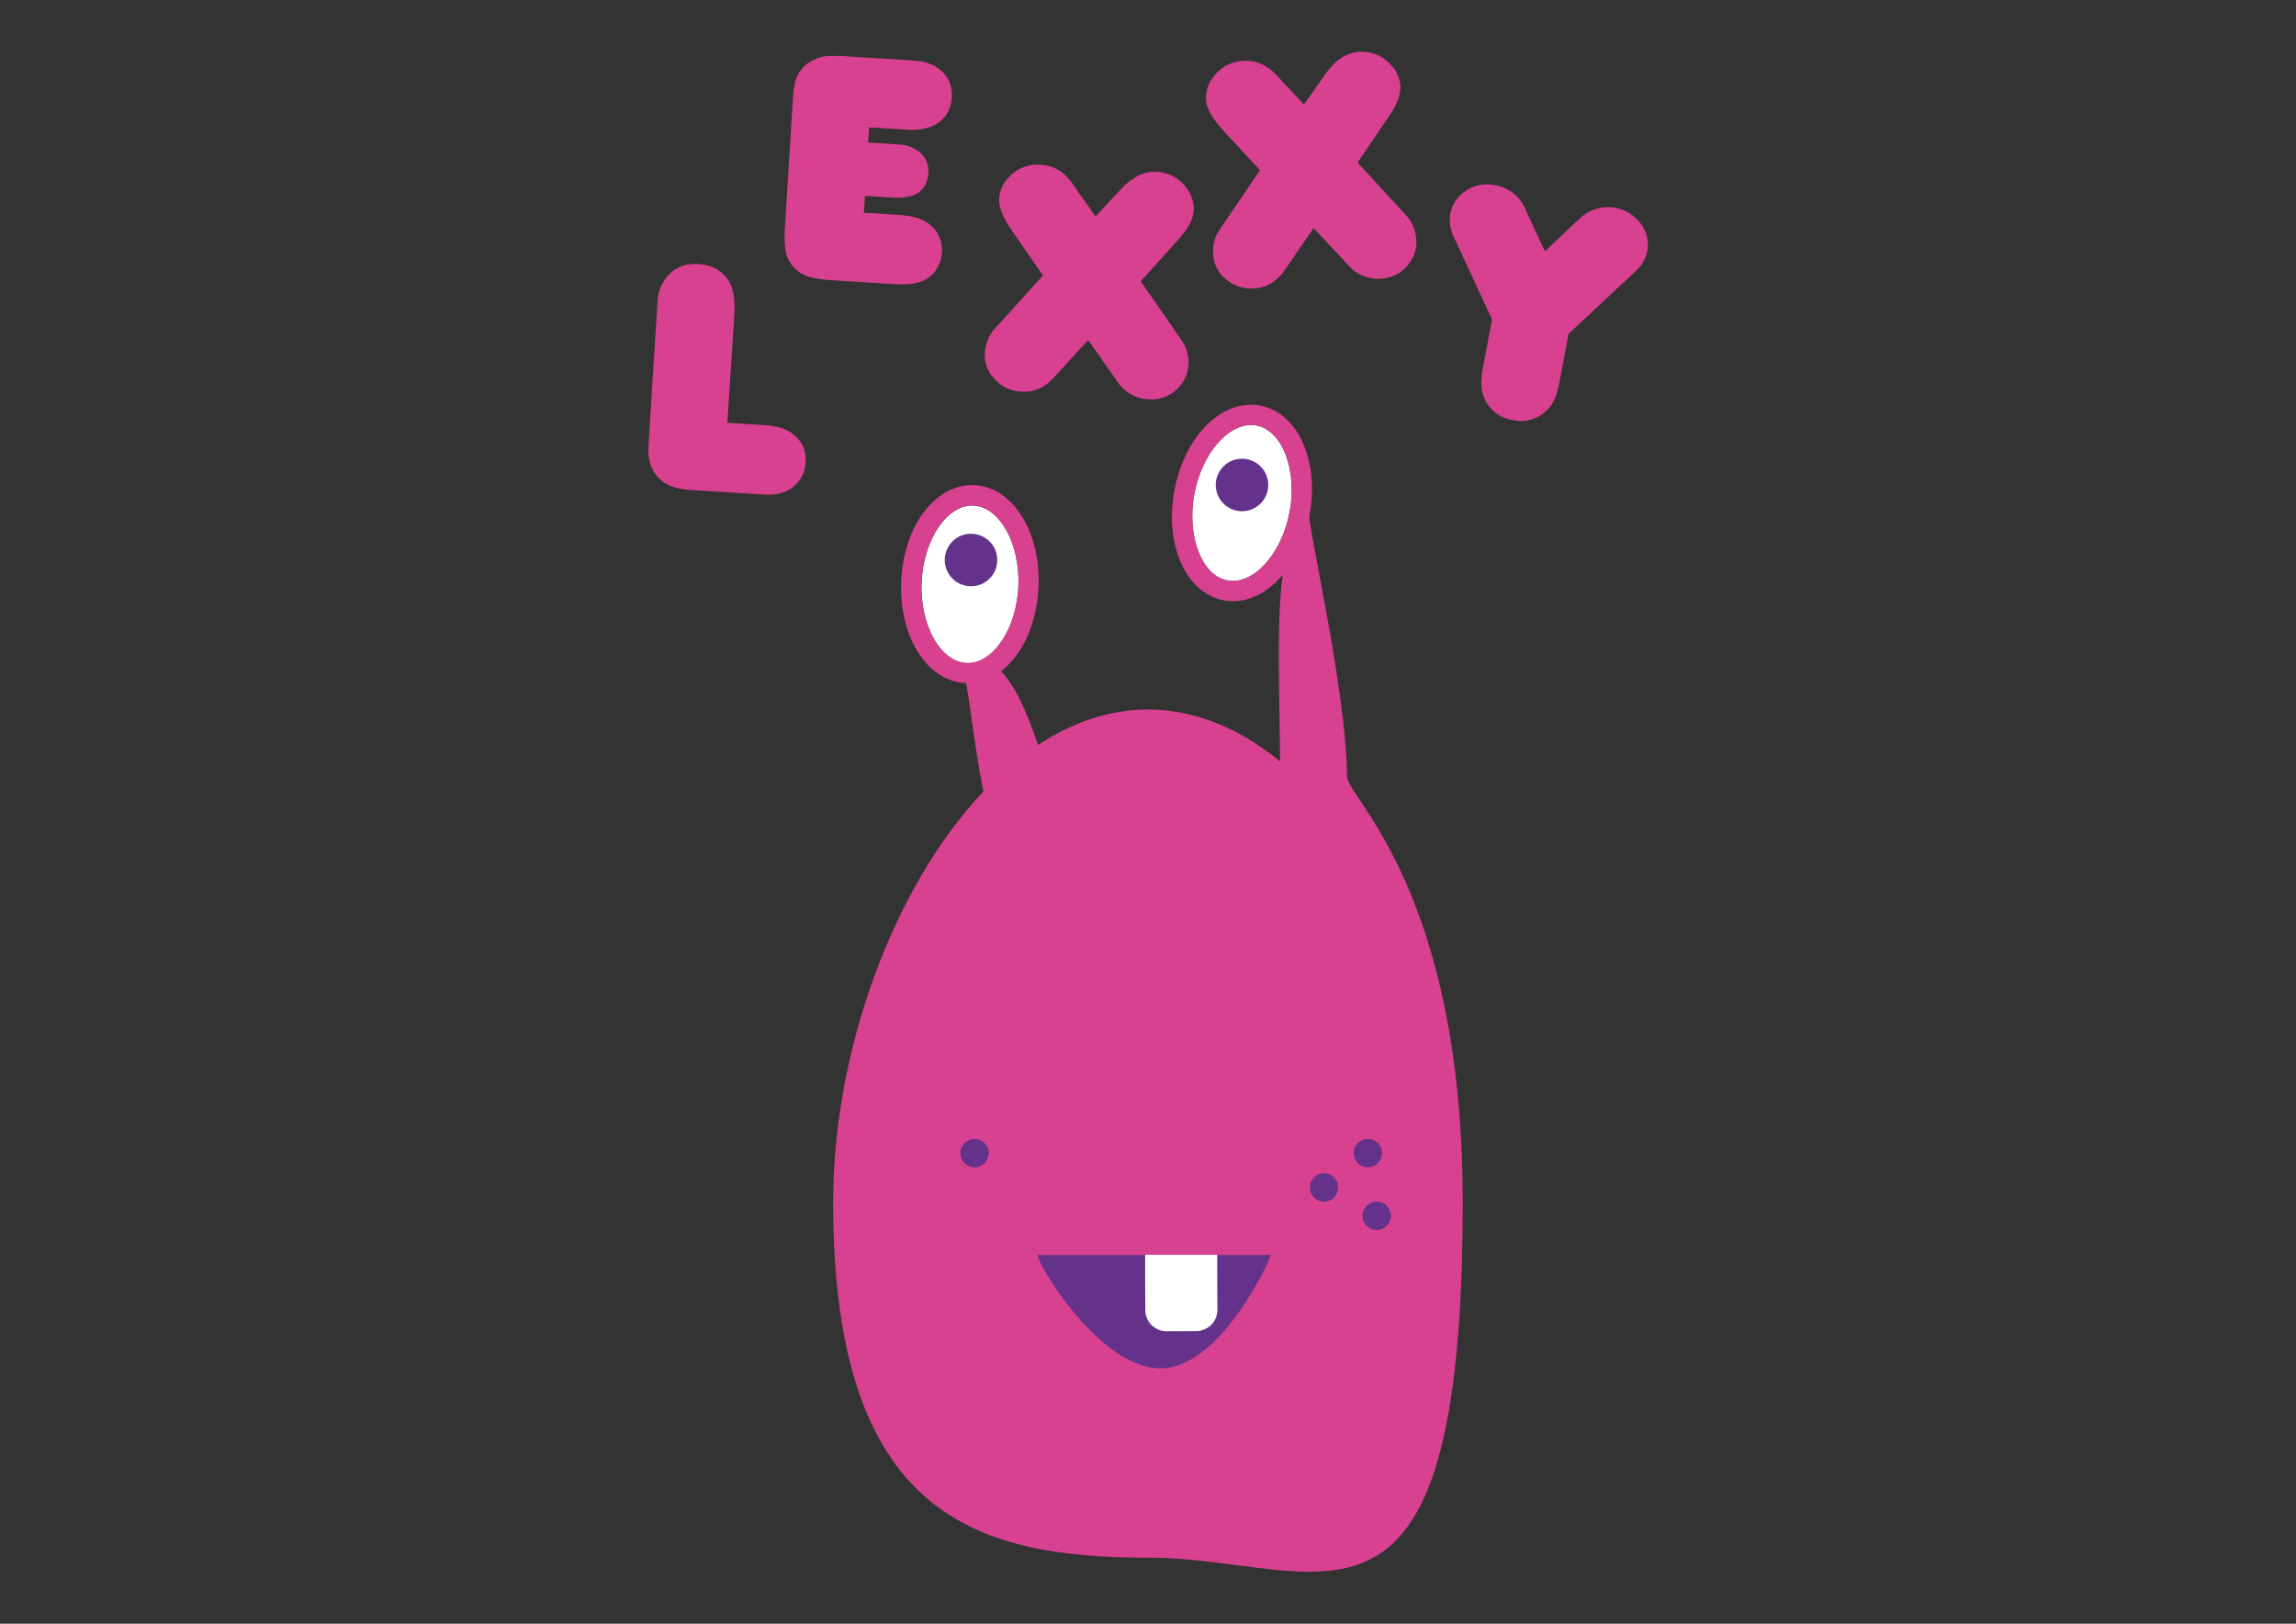 <svg id="Layer_1" data-name="Layer 1" xmlns="http://www.w3.org/2000/svg" viewBox="0 0 841.89 595.28"><rect x="0" y="0" width="841.89" height="595.28" fill="#333333" stroke="none"/><path d="M266.7,155l13.93.88q6.42.4,10,3.16a11.66,11.66,0,0,1,4.79,10.44,12.26,12.26,0,0,1-5,9.34q-3.72,2.91-10.72,2.47l-27-1.7q-7.94-.5-11.77-5a14.23,14.23,0,0,1-3.15-8.22q-.09-1.58.38-9l2.91-46.3a15.78,15.78,0,0,1,4.26-10.48q4.13-4.2,10.81-3.79,7.05.45,10.72,5.63,3,4.17,2.36,13.73Z" fill="#d84190"/><path d="M316.76,78l12.9.8q8,.49,11.69,3.87a11.8,11.8,0,0,1,4,9.9,12,12,0,0,1-5.2,9.46c-2.52,1.77-6.5,2.49-12,2.15l-22.12-1.37q-7.82-.48-10.64-1.8a12.2,12.2,0,0,1-7.05-7.75q-.93-3.32-.48-10.71l2.77-44.62a48,48,0,0,1,.84-7.49A12.46,12.46,0,0,1,295.24,24a14.1,14.1,0,0,1,7.94-3.43,69.34,69.34,0,0,1,9,.2l17,1.05q6.93.42,8.06.62a14.7,14.7,0,0,1,7.28,3A11.5,11.5,0,0,1,349,35.52q-.4,6.49-5.15,9.64-4.22,2.82-11.19,2.38l-14-.86-.35,5.59,11.12.69a12.92,12.92,0,0,1,8,3,8.74,8.74,0,0,1,2.94,7.48q-.6,9.81-13.11,9l-10.12-.63Z" fill="#d84190"/><path d="M382.41,101,371.35,85q-5.25-7.56-5-12.06a12.43,12.43,0,0,1,3.71-8.11,14.16,14.16,0,0,1,11.59-4.43q7,.42,11.55,6.85l8.51,12.1,9.19-9.89Q417.37,62.58,424,63a14.25,14.25,0,0,1,11.5,6.55,12.24,12.24,0,0,1,2.19,7.67c-.18,3.09-1.93,6.46-5.22,10.13l-14.18,15.8,14.91,21.48a14.11,14.11,0,0,1,2.55,9.15,13,13,0,0,1-3.33,8A13.42,13.42,0,0,1,421,146.38a14.25,14.25,0,0,1-11.25-6.47L399,124.66l-12.53,13.73q-5.14,5.61-11.89,5.2a14.17,14.17,0,0,1-9.81-4.54,12.61,12.61,0,0,1-3.62-9.79,14.34,14.34,0,0,1,3.83-9Z" fill="#d84190"/><path d="M462,62.42,448.83,48.16q-6.22-6.76-6.58-11.27a12.45,12.45,0,0,1,2.56-8.54,14.15,14.15,0,0,1,10.88-6q7-.56,12.37,5.2l10.09,10.81,7.75-11.06q5.42-7.72,12-8.24A14.21,14.21,0,0,1,510.22,24a12.23,12.23,0,0,1,3.23,7.3q.36,4.62-3.79,10.75L497.8,59.63l17.71,19.23a14,14,0,0,1,3.78,8.71A12.9,12.9,0,0,1,517.1,96a13.44,13.44,0,0,1-10.67,6.15,14.28,14.28,0,0,1-12-4.87L481.68,83.61,471.15,98.93q-4.32,6.27-11.06,6.79a14.25,14.25,0,0,1-10.35-3.15,12.65,12.65,0,0,1-4.93-9.2,14.38,14.38,0,0,1,2.56-9.44Z" fill="#d84190"/><path d="M575.14,122.4l-3.36,17.88q-1.26,6.75-4.14,9.7A13.64,13.64,0,0,1,554.58,154a13.5,13.5,0,0,1-10.47-8.34q-1.67-3.87-.37-10.74l3.35-17.82-14-30.21a14.15,14.15,0,0,1-1.26-8.7,12.3,12.3,0,0,1,4.62-7.47,13.8,13.8,0,0,1,11.71-2.82,14.48,14.48,0,0,1,11.05,8.57l7.27,15.65,13-12.21a14.9,14.9,0,0,1,22.07,2A12.55,12.55,0,0,1,604,92.08a13,13,0,0,1-4.11,7.19Z" fill="#d84190"/><path d="M373.43,215c-.69,15.66-9.4,28.52-19,28.1s-17.18-14-16.5-29.65,9.39-28.52,19-28.09S374.11,199.32,373.43,215Z" fill="#fff"/><circle cx="356.05" cy="205.31" r="9.63" fill="#64328a"/><path d="M472.88,187.67c-2.87,15.4-13.31,26.9-22.79,25.13s-15-16.27-12.16-31.68,13.33-26.91,22.79-25.13S475.78,172.27,472.88,187.67Z" fill="#fff"/><circle cx="455.41" cy="177.8" r="9.63" fill="#64328a"/><path d="M493.94,284.77c-.36-32.5-14.49-91.89-13.77-95.74,3.74-20-4.19-37.73-18.08-40.33s-27.7,11.05-31.44,31.06,4.19,37.72,18.08,40.32c7.84,1.47,15.67-2.24,21.65-9.36-2.3,15.15-1.25,43.13-1,66.4,0,.69,0,1.37,0,2-14.74-12-31.15-19-48.47-19-14.16,0-27.74,4.72-40.28,13-4.11-12.45-8.94-22.61-13.62-27,7.75-5.89,13.19-17.29,13.79-30.88.89-20.34-9.48-36.76-23.59-37.38s-25.86,14.84-26.75,35.18,9.46,36.76,23.58,37.37c.84,0,3,22.39,6.55,39.75-33.05,35-55.09,95-55.09,150.56,0,114.47,51.67,130.34,115.41,130.34S536.35,616,536.35,440.77C536.35,326.55,494,292.4,493.94,284.77ZM354.39,243.06c-9.62-.42-17.18-14-16.5-29.65s9.39-28.52,19-28.09,17.2,14,16.52,29.64S364,243.48,354.39,243.06Zm118.49-55.39c-2.87,15.4-13.31,26.9-22.79,25.13s-15-16.27-12.16-31.68,13.33-26.91,22.79-25.13S475.78,172.27,472.88,187.67Z" fill="#d84190"/><circle cx="501.56" cy="422.74" r="5.21" fill="#64328a"/><circle cx="485.48" cy="435.33" r="5.21" fill="#64328a"/><circle cx="504.81" cy="445.74" r="5.21" fill="#64328a"/><circle cx="357.34" cy="422.74" r="5.21" fill="#64328a"/><path d="M425.5,501.66c22.2,0,40.44-40.17,40.44-41.59H380.43C380.43,463.61,403.3,501.66,425.5,501.66Z" fill="#64328a"/><path d="M438.77,488l-11,.05a7.79,7.79,0,0,1-7.81-7.74l-.06-11,0-8.45a5.92,5.92,0,0,1,0-.84h26.43c0,.23,0,.47,0,.71l0,4.56.06,14.84A7.8,7.8,0,0,1,438.77,488Z" fill="#fff"/></svg>